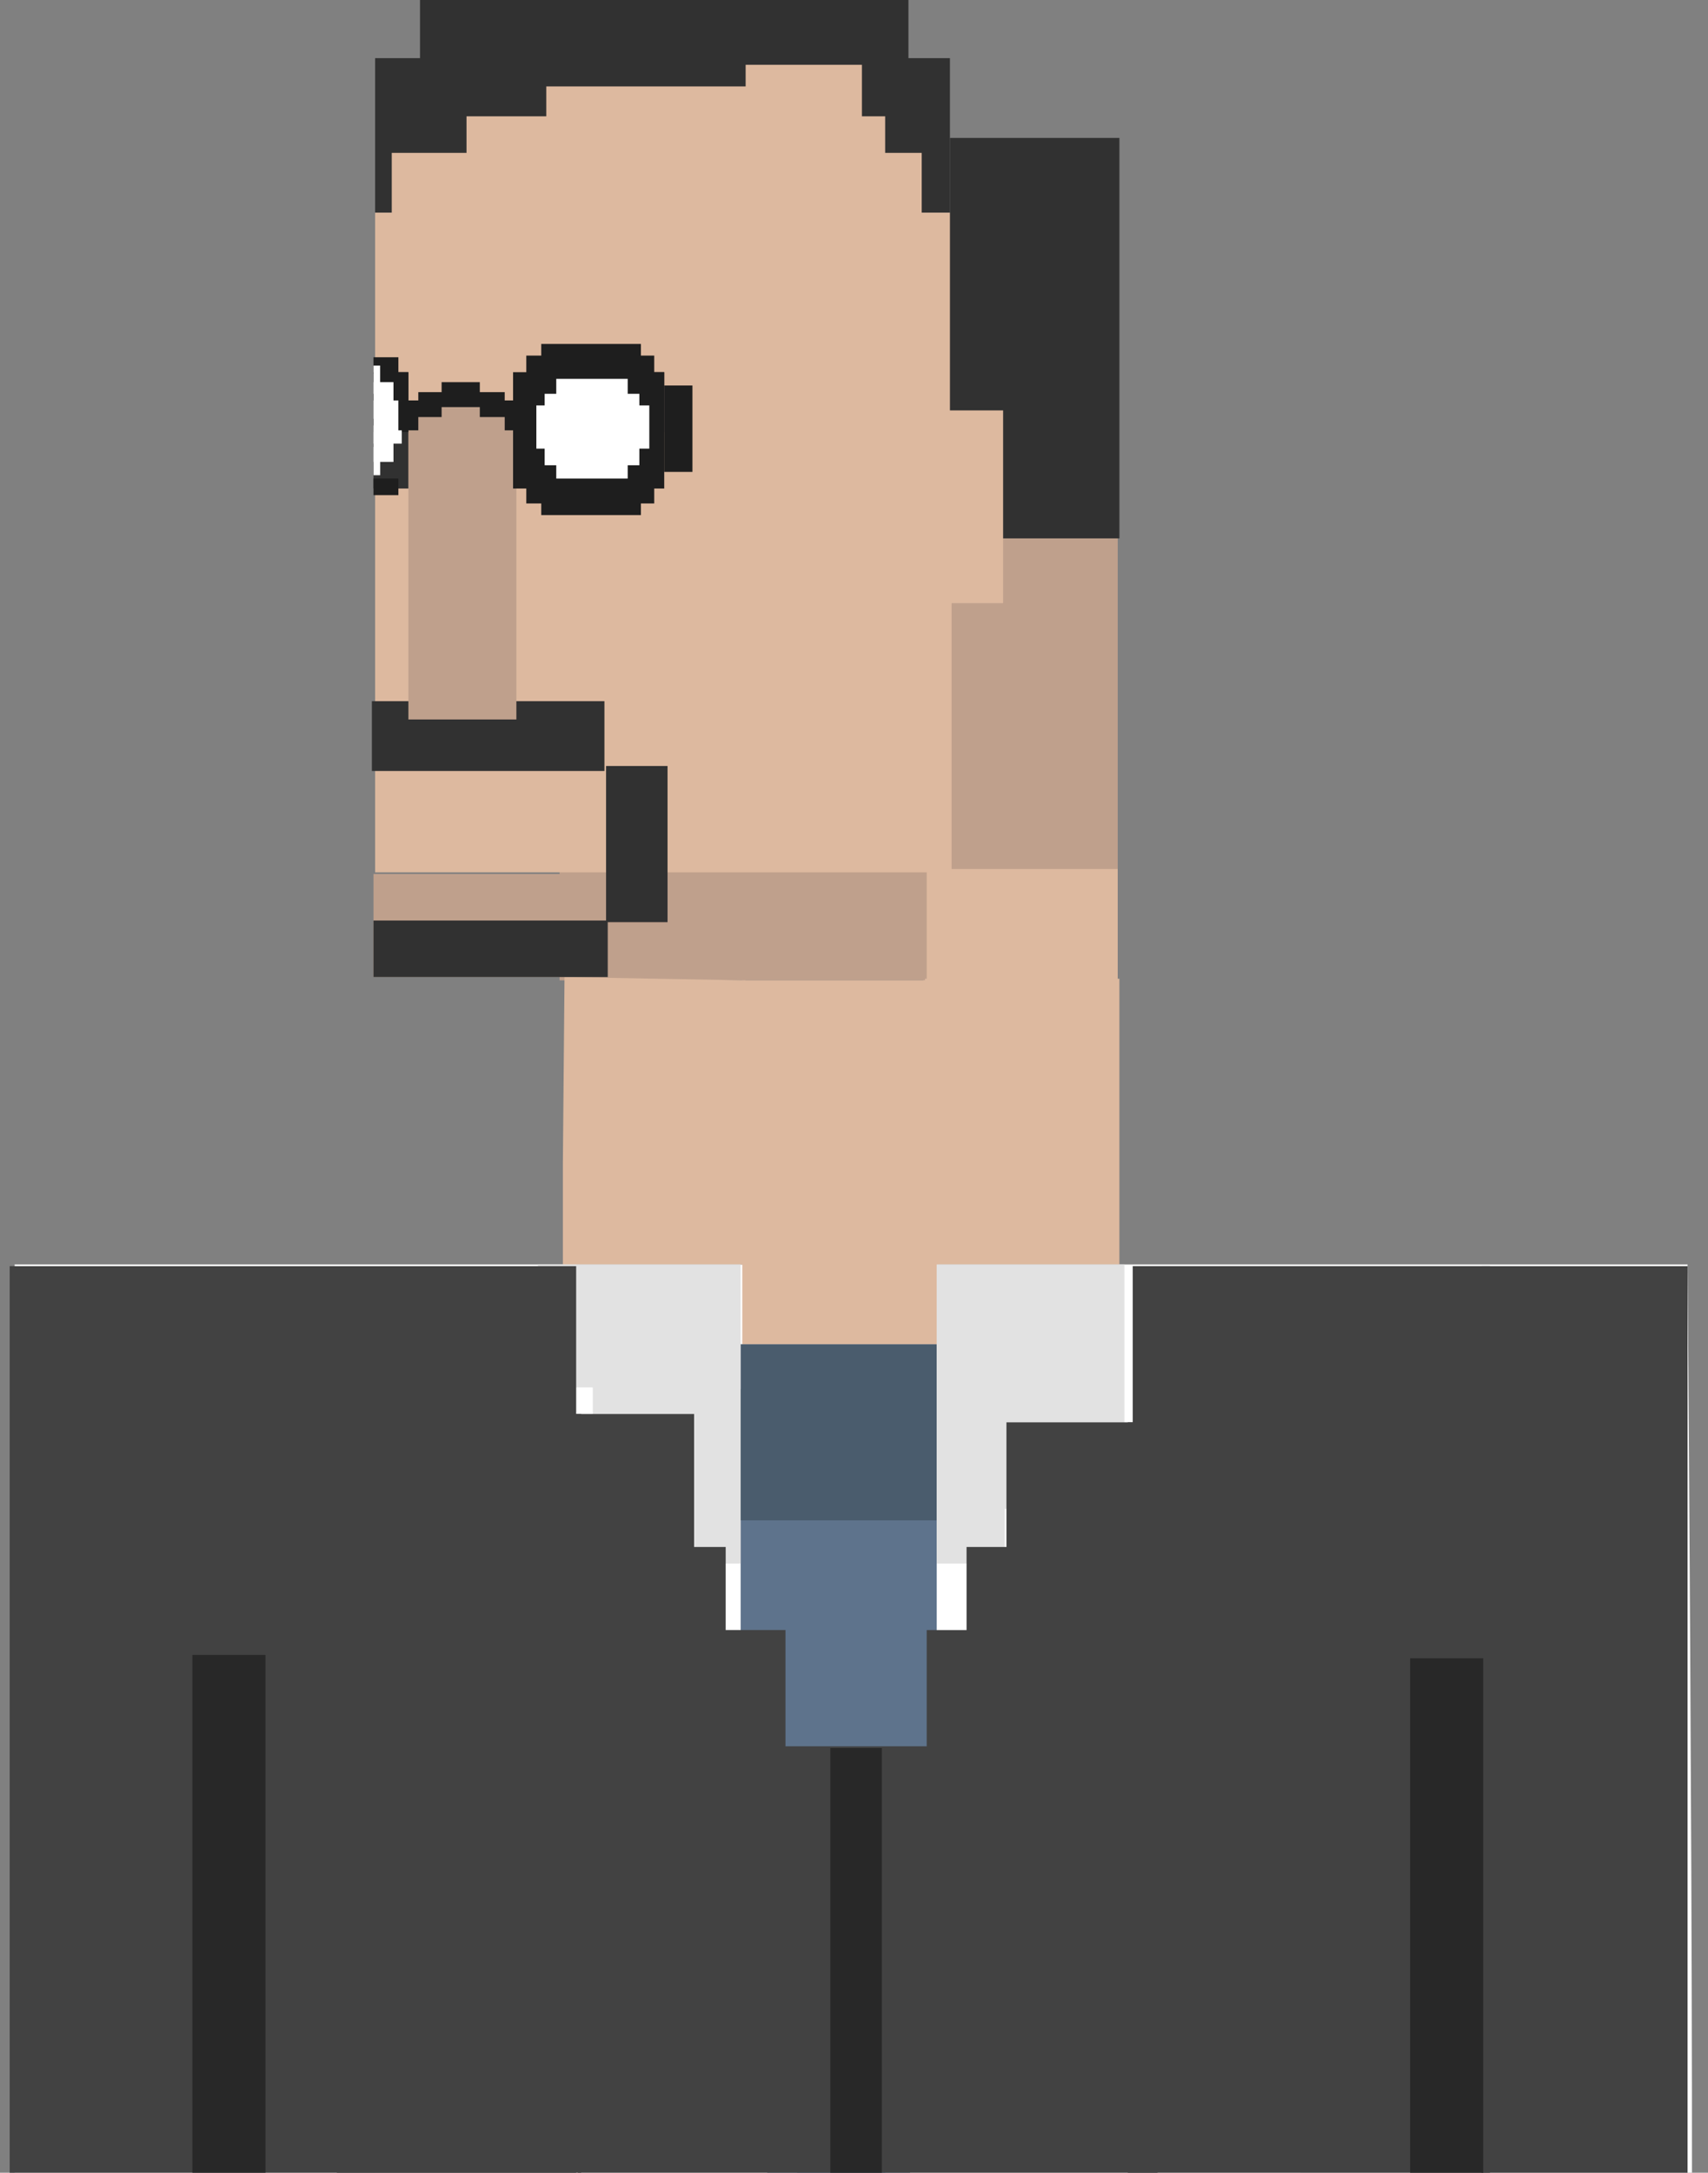 <svg width="103" height="131" fill="none" xmlns="http://www.w3.org/2000/svg"><rect width="100%" height="100%" fill="#808080" stroke="none"/><path d="M40.455 3.506H22.622v9.317h34.663V3.506h-16.83z" fill="#313131"/><path d="M40.456 0H25.328v8.916h29.454V0H40.456z" fill="#313131"/><path d="M67.403 51.895H55.682v7.313h11.721v-7.313z" fill="#DDB99F"/><path d="M67.405 31.958H55.884v20.438h11.52V31.957z" fill="#BFA08C"/><path d="M55.885 48.288h-22.14v10.82h22.14v-10.82z" fill="#BFA08C"/><path d="M57.385 12.823H22.622v39.773h34.763V12.823z" fill="#DDB99F"/><path d="M40.055 9.217h-16.43v9.417h31.958V9.217H40.055z" fill="#DDB99F"/><path d="M41.056 7.013H28.133v7.814H53.379V7.013H41.056z" fill="#DDB99F"/><path d="M48.572 3.907h-3.607v6.612h7.013V3.907H48.57z" fill="#DDB99F"/><path d="M40.457 5.21h-7.514v6.712H47.57V5.209h-7.113z" fill="#DDB99F"/><path d="M67.505 8.315H57.286V32.46h10.219V8.315z" fill="#313131"/><path d="M34.245 76.239H.884v72.532s100.283-.601 100.884 0c.601.601 0-72.532 0-72.532H34.245z" fill="#fff"/><path d="M78.424 76.44H22.622v72.131h55.802V76.439z" fill="#fff"/><path d="M37.05 52.696H22.523v6.211H37.05v-6.211z" fill="#BFA08C"/><path d="M56.584 70.128H44.763v10.92h11.821v-10.92z" fill="#DDB99F"/><path d="m44.963 59.108-10.92-.2-.1 11.32v6.01h33.561v-17.23h-11.72v11.02h-10.82v-10.92z" fill="#DDB99F"/><path d="M56.584 59.108H44.763v11.02h11.821v-11.02z" fill="#DDB99F"/><path d="M22.525 93.07h-11.02v66.621h11.02V93.07zM89.546 93.07h-11.02v66.621h11.02V93.07z" fill="#E2E2E2"/><path d="M56.488 83.753H44.666v45.583h11.822V83.753z" fill="#5E738C"/><path d="M56.488 81.048H44.666v10.62h11.822v-10.62z" fill="#4A5C6D"/><path d="M54.88 127.833h-8.615v3.506h8.615v-3.506z" fill="#5E738C"/><path d="M53.383 130.137h-5.31v3.507h5.31v-3.507z" fill="#5E738C"/><path d="M60.492 24.745h-7.614v11.621h7.614v-11.62z" fill="#DDB99F"/><path d="M36.451 42.277H22.426v4.208H36.45v-4.208zM40.256 46.184h-3.707v9.417h3.707v-9.417z" fill="#313131"/><path d="M36.65 55.501H22.522v3.406H36.65v-3.406z" fill="#313131"/><path d="M31.14 25.747h-6.512v17.632h6.512V25.747z" fill="#BFA08C"/><path d="M40.056 22.44H30.94v7.014h9.116V22.44z" fill="#1E1E1E"/><path d="M37.05 26.148h-3.607v3.306h3.607v-3.306zM40.055 22.44H37.05v3.607h3.005v-3.606z" fill="#1E1E1E"/><path d="M39.156 24.445h-6.812v2.604h6.812v-2.604z" fill="#fff"/><path d="M38.556 25.847h-5.71v2.204h5.71v-2.204z" fill="#fff"/><path d="M38.556 23.743h-5.71v2.204h5.71v-2.204zM37.853 27.15h-4.308v1.703h4.308v-1.704z" fill="#fff"/><path d="M37.853 22.842h-4.308v1.703h4.308v-1.703z" fill="#fff"/><path d="M39.452 21.44h-7.714v1.301h7.714V21.44zM39.452 29.053h-7.714v1.302h7.714v-1.302z" fill="#1E1E1E"/><path d="M38.652 29.754H32.64v1.302h6.01v-1.302zM38.652 20.738H32.64v1.302h6.01v-1.302zM41.757 23.242h-1.703v5.21h1.703v-5.21z" fill="#1E1E1E"/><path d="M24.626 22.44h-2.104v7.014h2.104V22.44z" fill="#313131"/><path d="M24.626 22.44h-2.104v3.607h2.104v-3.606z" fill="#1E1E1E"/><path d="M24.025 21.54h-1.502v1.001h1.502V21.54zM24.025 28.852h-1.502v1.002h1.502v-1.002z" fill="#1E1E1E"/><path d="M24.229 24.144h-1.704v2.605h1.704v-2.605z" fill="#fff"/><path d="M23.728 25.647h-1.203v2.204h1.203v-2.204zM23.728 23.042h-1.203v2.204h1.203v-2.204z" fill="#fff"/><path d="M22.926 26.95h-.4v1.702h.4V26.95zM22.923 22.04h-.4v1.703h.4V22.04z" fill="#fff"/><path d="M31.439 24.144h-7.414v1.803h7.414v-1.803z" fill="#1E1E1E"/><path d="M30.436 23.643h-5.21v1.102h5.21v-1.102z" fill="#1E1E1E"/><path d="M30.436 25.146h-5.21v1.102h5.21v-1.102z" fill="#BFA08C"/><path d="M28.935 23.042h-2.304v1.102h2.304v-1.102z" fill="#1E1E1E"/><path d="M28.935 24.545h-2.304v1.102h2.304v-1.102z" fill="#BFA08C"/><path d="M32.441 76.239v7.413h3.306v3.908h2.505v3.406h2.404v3.306h4.008V76.239H32.44zM67.806 76.239h-11.32v18.033h4.107v-3.306h2.404V87.86h4.809V76.24z" fill="#E2E2E2"/><path d="M41.857 85.255h-7.213v8.917h7.213v-8.917zM69.309 85.756h-8.616v9.117h8.616v-9.117z" fill="#424242"/><path d="M35.045 85.255H20.318v67.924h14.727V85.255zM68.31 76.34v9.416h-.301v67.423h.3v.1h21.54v-76.94h-21.54z" fill="#424242"/><path d="M69.81 153.179V93.27H58.288v5.01h-2.404v7.012h-8.516v-7.013h-3.606V93.27h-8.916v59.909H69.81z" fill="#424242"/><path d="M53.178 105.392h-3.106v50.692h3.106v-50.692z" fill="#282828"/><path d="M34.745 76.34H11.703v76.739h23.042v-76.74zM11.703 76.34H.583v72.732h11.12V76.339zM101.767 76.34H89.345v72.732h12.422V76.339z" fill="#424242"/><path d="M16.01 99.782h-4.408v66.321h4.409V99.782zM89.446 99.982h-4.408v66.321h4.408v-66.32z" fill="#282828"/></svg>